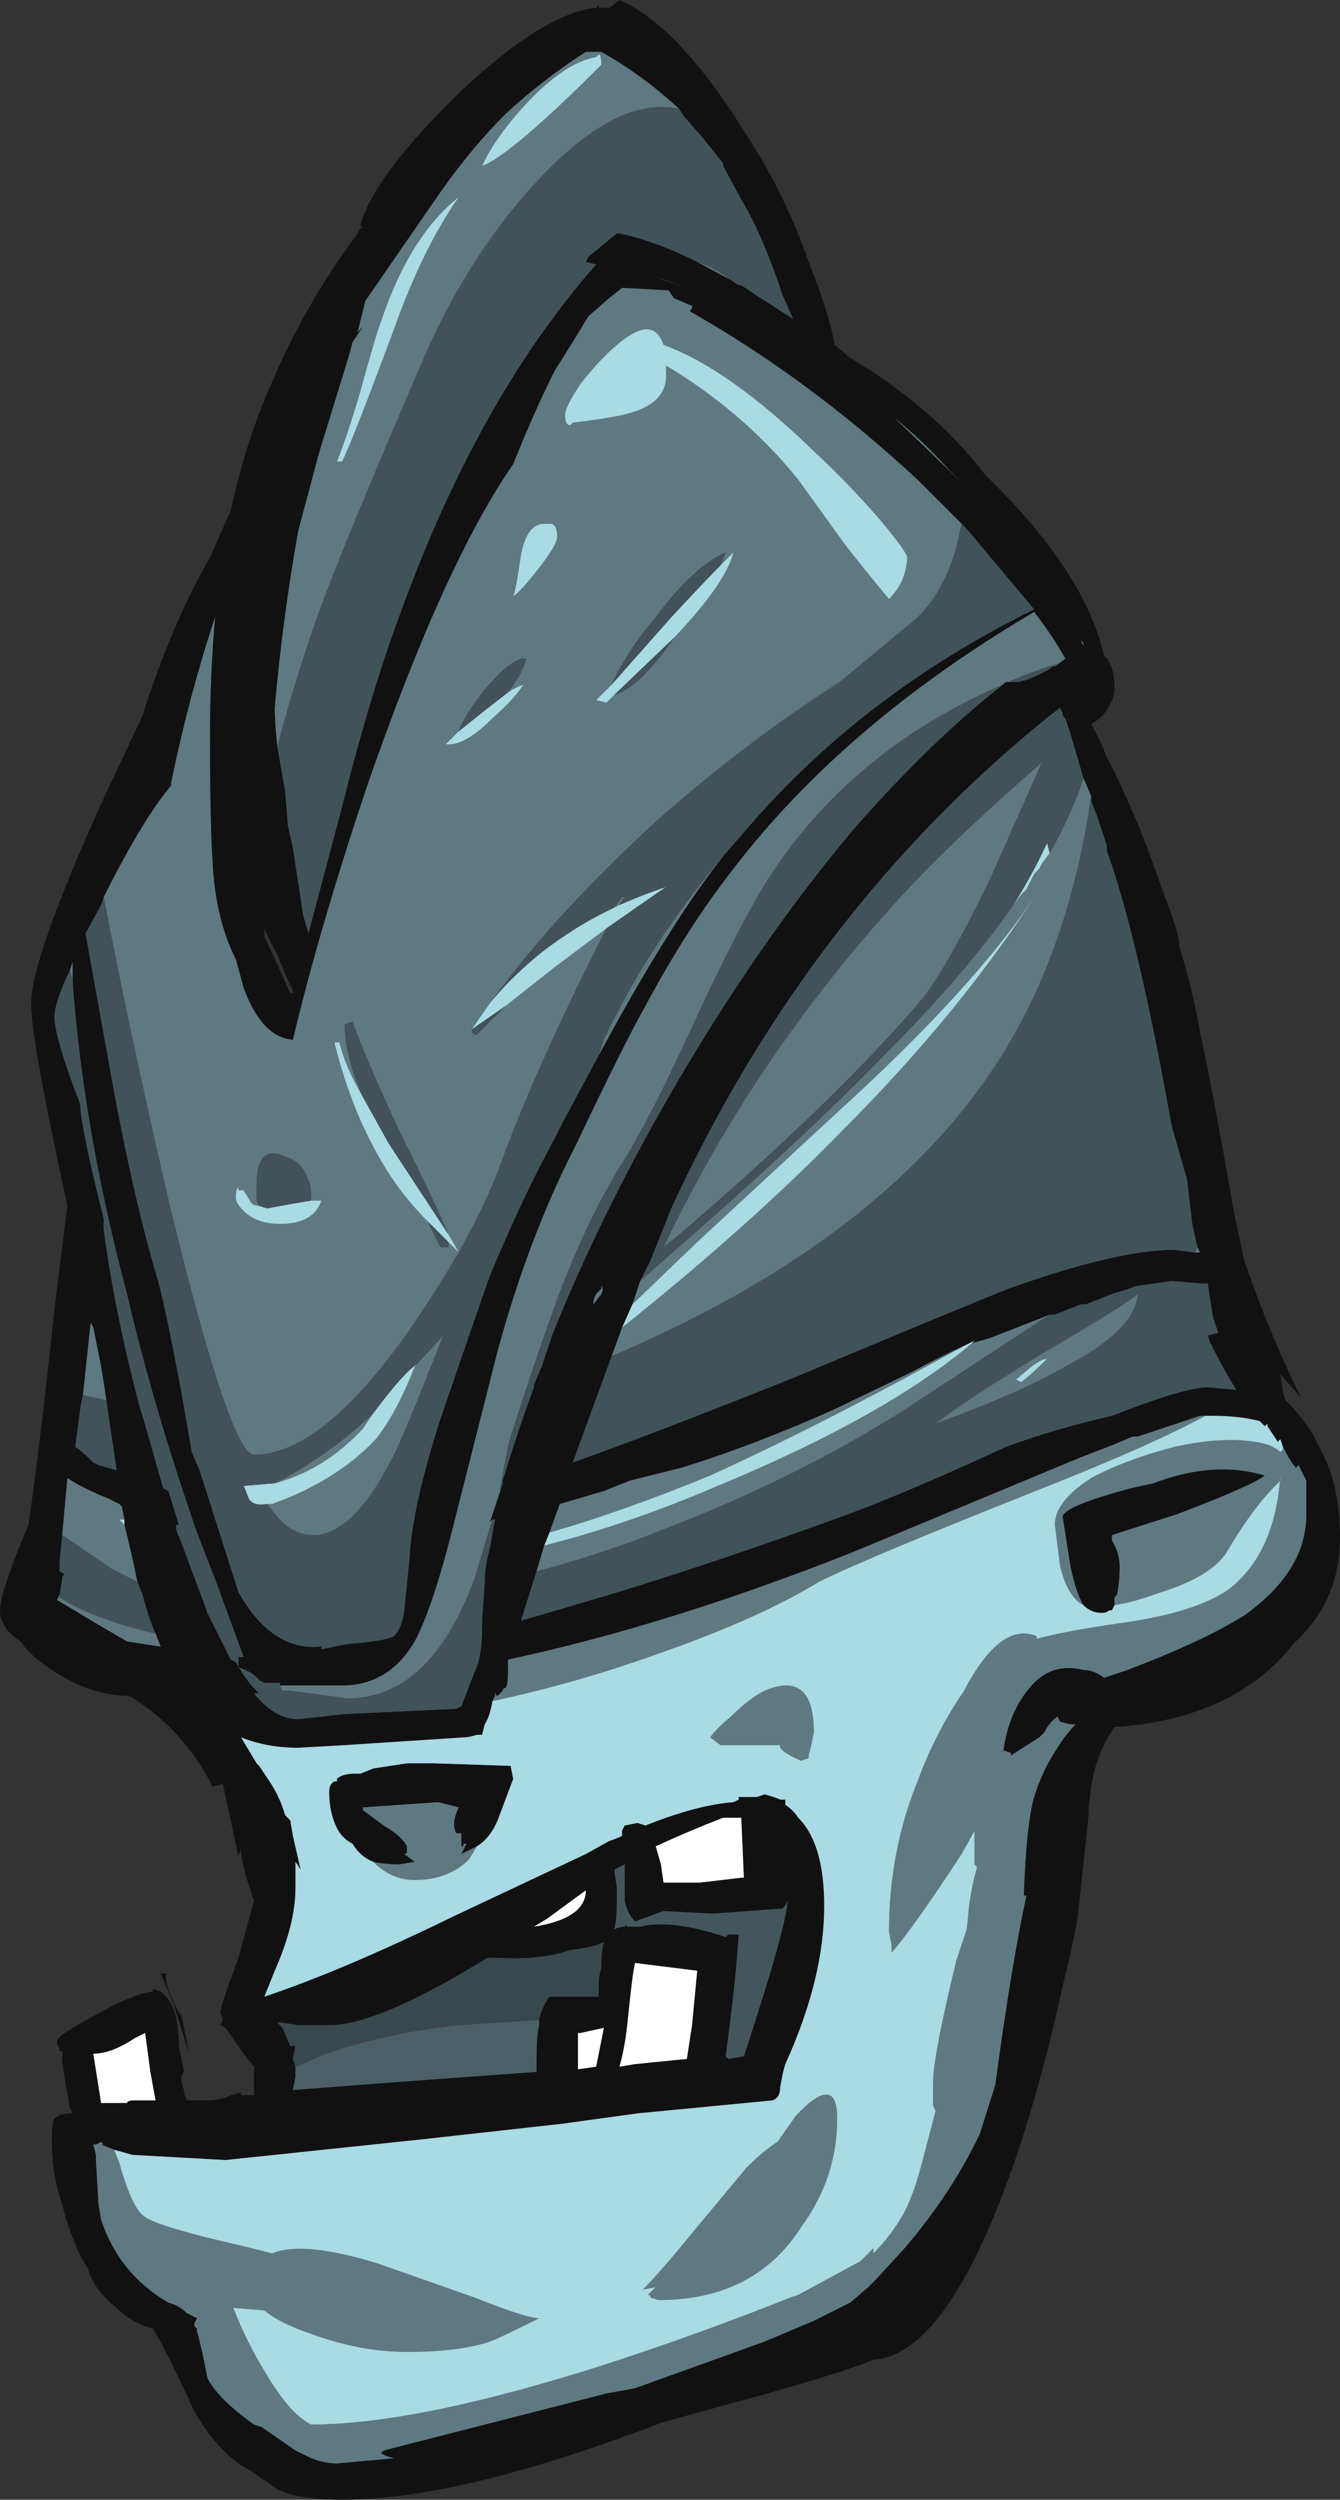 <?xml version="1.0" encoding="UTF-8" standalone="no"?>
<svg xmlns:ffdec="https://www.free-decompiler.com/flash" xmlns:xlink="http://www.w3.org/1999/xlink" ffdec:objectType="frame" height="337.4px" width="180.95px" xmlns="http://www.w3.org/2000/svg">
  <rect width="100%" height="100%" fill="#333333" stroke="none"/>
  <g transform="matrix(1.0, 0.0, 0.0, 1.0, 4.55, 24.15)">
    <use ffdec:characterId="66" height="48.2" transform="matrix(7.0, 0.0, 0.0, 7.0, -4.55, -24.15)" width="25.85" xlink:href="#shape0"/>
  </g>
  <defs>
    <g id="shape0" transform="matrix(1.0, 0.0, 0.0, 1.0, 0.65, 3.45)">
      <path d="M11.05 -3.25 L11.3 -3.45 Q12.45 -2.95 13.75 -0.85 14.5 0.3 14.95 1.6 15.35 2.6 15.45 3.2 L15.75 3.45 Q17.35 4.4 18.35 5.7 L18.55 5.9 Q20.3 7.65 20.65 9.2 20.85 9.35 20.85 9.85 20.85 10.0 20.7 10.25 20.55 10.45 20.4 10.5 L20.6 10.9 20.7 11.15 Q21.3 12.3 21.75 13.65 22.1 14.55 22.1 14.75 L22.1 14.8 Q22.35 15.6 22.5 16.45 22.75 17.6 23.15 19.9 L23.35 20.85 Q23.85 22.3 24.45 23.5 L24.05 23.05 24.1 23.4 24.15 23.55 Q24.5 23.9 24.7 24.25 L24.85 24.55 Q25.2 25.2 25.2 26.2 25.2 27.4 24.35 28.2 L24.3 28.25 Q23.15 29.7 20.85 29.85 20.5 30.35 20.4 31.0 L20.35 31.4 20.35 31.55 20.25 32.5 20.15 33.4 Q20.15 33.6 19.85 34.85 19.5 36.45 19.05 37.85 17.7 41.95 16.2 42.05 L15.95 42.15 Q15.1 42.45 13.25 42.95 L12.15 43.25 Q8.25 44.75 5.95 44.75 5.1 44.75 4.7 44.55 L4.2 44.2 Q3.6 43.9 3.1 43.05 2.55 41.85 2.3 41.45 1.9 41.35 1.6 41.05 1.4 40.9 1.25 40.7 1.1 40.5 1.05 40.3 L0.9 40.05 Q0.7 39.6 0.6 39.25 L0.55 39.05 Q0.35 38.5 0.35 37.85 0.35 37.45 0.4 37.4 0.5 37.3 0.75 37.3 L0.7 37.2 Q0.55 36.4 0.55 36.25 L0.55 36.1 0.5 36.1 0.5 36.05 Q0.45 36.0 0.45 35.9 0.45 35.8 1.2 35.4 1.9 35.0 2.3 34.95 L2.3 34.9 2.45 34.95 2.5 35.0 Q2.8 35.25 2.8 36.0 L2.9 36.5 Q2.85 36.55 2.85 36.6 2.85 36.75 2.9 36.85 L2.9 36.9 2.95 37.05 3.35 37.05 Q3.6 37.05 3.8 36.95 L4.0 36.9 4.0 36.95 4.25 36.95 4.25 36.4 4.05 36.15 3.7 35.65 3.6 35.6 3.65 35.5 3.6 35.35 Q3.6 35.25 3.95 34.3 L4.25 33.2 4.1 32.75 Q4.05 32.55 4.0 32.3 L4.0 32.2 3.95 32.35 3.65 30.95 3.45 31.0 Q2.9 29.9 1.85 29.25 1.1 29.25 0.35 28.75 -0.1 28.45 -0.25 28.2 -0.65 27.95 -0.65 27.6 -0.65 27.25 -0.1 25.95 0.15 24.2 0.4 21.8 L0.65 19.8 Q-0.05 16.6 -0.05 15.9 -0.05 15.05 1.3 12.05 L2.1 10.35 Q2.65 8.6 3.4 7.3 3.6 6.85 3.8 6.4 4.1 5.0 4.65 3.8 5.25 2.4 6.25 1.05 L6.3 0.95 6.35 0.95 6.3 0.9 Q6.55 -0.05 8.25 -1.7 9.85 -3.2 10.85 -3.3 L10.9 -3.35 10.9 -3.3 11.1 -3.3 11.05 -3.25 M12.45 -1.35 Q11.75 -2.0 10.95 -2.45 L10.65 -2.45 Q9.8 -1.9 9.1 -1.25 8.45 -0.6 7.85 0.25 L6.4 2.35 6.25 2.95 6.35 2.85 6.15 3.15 6.1 3.35 5.5 5.3 Q5.3 6.05 5.1 6.8 4.8 8.5 4.65 10.2 4.65 10.45 4.7 10.95 L4.85 11.8 4.9 12.4 4.9 12.45 5.0 12.9 5.2 14.2 5.3 14.55 5.95 12.1 Q6.5 9.9 7.1 8.3 8.6 4.2 10.85 1.65 L10.65 1.6 10.7 1.5 11.25 1.05 11.3 1.05 Q12.0 1.2 12.8 1.6 L13.45 1.95 13.6 2.05 13.65 2.05 13.95 2.25 14.65 2.7 14.45 2.25 Q14.05 1.05 13.65 0.4 L13.3 -0.25 13.3 -0.3 12.9 -0.8 12.55 -1.2 12.45 -1.35 M24.1 24.45 L24.05 24.3 24.0 24.35 23.8 24.05 23.8 24.0 23.75 24.05 23.65 23.95 Q23.25 23.85 22.75 23.85 L22.5 23.85 21.3 24.25 21.2 24.25 20.85 24.4 20.2 24.65 15.75 26.5 Q12.2 27.9 9.15 28.55 L9.15 28.75 Q9.15 29.05 9.1 29.1 9.05 29.1 9.05 29.15 L8.95 29.25 Q8.9 29.25 8.9 29.15 L8.9 29.25 8.85 29.35 Q8.8 29.65 8.7 29.8 L8.65 30.0 8.55 30.0 Q8.4 30.05 8.3 30.05 L6.0 30.2 5.1 30.25 Q4.5 30.25 4.0 30.05 L4.3 30.55 4.35 30.6 4.55 30.9 Q4.75 31.2 4.85 31.55 L4.95 31.65 5.0 31.95 5.15 32.6 5.05 32.45 5.05 32.95 Q5.05 33.65 4.65 34.55 L4.45 35.05 Q5.95 34.55 8.1 33.5 L10.65 32.3 11.1 32.05 Q11.25 32.0 11.35 31.95 L11.35 31.85 11.4 31.75 11.65 31.7 11.8 31.75 Q12.8 31.35 13.5 31.3 L13.6 31.25 13.6 31.2 13.95 31.2 14.1 31.15 Q14.3 31.2 14.4 31.25 L14.5 31.25 14.5 31.35 Q14.65 31.45 14.75 31.6 15.25 32.1 15.25 33.3 15.25 34.7 14.5 36.35 14.45 36.5 14.4 36.8 14.4 37.0 14.25 37.05 L11.65 37.3 10.2 37.5 7.5 37.8 3.7 38.2 1.9 38.1 1.55 38.0 1.3 37.9 1.35 37.9 1.3 37.85 1.2 37.9 1.15 37.9 1.2 38.1 1.2 38.2 1.25 39.05 1.3 39.35 Q1.65 40.4 2.6 40.95 2.8 41.0 2.95 41.15 L3.15 41.25 3.1 41.35 3.1 41.4 3.15 41.45 3.15 41.5 Q3.25 41.85 3.35 42.4 3.55 42.8 4.25 43.3 L4.4 43.35 5.05 43.8 5.25 43.9 Q5.55 44.05 5.85 44.05 L6.95 43.95 Q6.75 43.9 6.7 43.85 L6.75 43.8 11.05 42.7 11.6 42.6 14.1 41.7 15.05 41.3 15.75 40.95 16.1 40.65 16.25 40.5 16.8 39.9 Q17.7 38.85 18.25 37.7 L18.55 36.75 Q18.85 34.5 19.15 33.1 L19.1 33.1 Q19.15 31.7 19.3 31.2 19.45 30.7 19.75 30.25 19.9 30.0 20.1 29.8 L20.0 29.8 19.8 29.75 19.75 29.65 Q19.6 29.75 19.5 29.95 L19.4 30.05 18.85 30.4 18.85 30.35 18.7 30.3 18.7 30.35 Q18.8 29.55 19.25 29.05 19.65 28.6 20.25 28.75 20.45 28.75 20.65 28.9 L21.1 28.75 Q22.55 28.2 23.35 27.7 24.55 26.85 24.55 25.75 L24.55 25.1 24.4 24.8 24.35 24.85 Q24.25 24.75 24.1 24.45 M20.85 27.5 L20.8 27.6 20.75 27.6 Q20.7 27.65 20.6 27.65 20.4 27.65 20.25 27.5 20.1 27.25 20.0 26.75 L19.85 25.8 Q19.85 25.6 21.15 25.25 L21.6 25.15 Q22.65 24.75 23.55 24.95 L23.55 24.95 23.75 25.0 Q23.5 25.2 22.05 25.75 L20.8 26.15 20.8 26.25 Q20.95 26.5 20.95 26.75 20.95 27.05 20.9 27.3 L20.85 27.35 20.85 27.5 M17.9 5.85 L17.65 5.6 Q17.15 5.05 16.6 4.6 L17.9 5.85 M13.7 12.6 Q15.95 9.95 19.3 8.3 L18.0 6.75 17.9 6.65 17.05 5.8 Q14.95 3.85 12.65 2.55 L12.7 2.5 12.7 2.45 12.35 2.3 12.25 2.15 11.35 2.1 11.1 2.3 10.7 2.65 Q10.4 3.15 10.05 3.7 9.65 4.5 9.25 5.5 7.9 7.45 6.4 11.8 5.5 14.5 5.0 16.6 4.4 16.55 4.05 15.6 L3.9 15.05 Q3.6 14.45 3.5 13.7 3.4 13.05 3.4 10.75 3.4 9.55 3.5 8.45 3.0 9.95 2.65 11.65 L2.65 11.7 Q2.1 12.35 1.35 13.85 L1.3 14.0 1.0 14.55 1.55 17.6 Q1.95 19.75 2.4 21.25 2.55 21.8 2.85 23.4 L3.05 24.55 3.2 24.9 3.95 27.25 Q4.6 28.4 5.55 28.3 L5.55 28.35 6.05 28.25 Q6.75 28.2 6.95 28.1 7.1 27.95 7.15 27.6 L7.25 26.6 Q7.3 25.6 7.85 23.9 8.5 22.0 8.8 21.15 9.4 19.7 10.05 18.5 L10.2 18.2 10.9 16.9 Q12.3 14.3 13.35 13.0 L13.7 12.6 M12.0 1.9 L12.6 2.1 12.2 1.95 12.0 1.9 M20.25 9.0 L20.25 8.95 20.2 8.9 20.25 9.0 M18.7 9.75 L18.75 9.7 18.8 9.7 18.95 9.7 Q19.15 9.7 19.6 9.45 L19.65 9.4 19.7 9.4 19.9 9.25 Q19.65 8.8 19.3 8.35 15.65 10.5 13.5 13.3 12.6 14.45 11.8 15.95 11.4 16.65 10.45 18.65 9.55 20.4 8.95 22.6 L8.1 25.95 Q7.7 27.55 7.35 28.2 6.85 29.05 5.95 29.05 L4.75 29.05 4.75 29.0 4.45 29.0 4.35 28.95 Q4.25 28.8 3.95 28.7 L3.95 28.5 4.05 28.5 3.5 27.0 3.15 26.1 Q2.3 23.65 1.8 21.5 0.95 18.3 0.75 15.45 L0.75 15.1 0.7 15.25 Q0.4 15.9 0.4 16.15 0.4 16.55 0.9 17.85 0.9 18.25 1.35 20.05 L1.35 20.25 Q1.55 21.8 2.05 23.7 L2.1 23.85 2.5 25.25 2.6 25.3 2.8 25.95 2.75 25.95 2.75 26.05 2.85 26.3 3.3 27.5 3.35 27.65 3.8 28.55 3.9 28.6 4.05 28.85 4.2 29.05 4.35 29.2 4.25 29.2 Q4.65 29.7 5.1 29.7 L6.0 29.6 8.15 29.5 8.25 29.45 8.5 28.8 Q8.65 28.5 8.65 27.95 L8.65 27.8 8.7 27.1 Q8.7 26.85 8.75 26.6 L8.8 26.4 8.9 25.85 8.85 25.85 8.8 25.9 9.0 25.3 9.05 25.15 9.05 25.1 Q9.3 24.25 9.65 23.3 L9.65 23.25 9.8 22.9 10.0 22.3 Q10.9 20.05 12.25 17.7 13.95 14.75 15.85 12.5 17.35 10.8 18.7 9.75 M19.6 10.35 Q14.95 14.1 12.3 19.85 L11.9 20.85 11.7 21.25 11.55 21.7 11.35 22.15 11.15 22.7 Q10.8 23.65 10.4 24.75 11.95 24.2 14.7 23.1 17.8 21.8 18.8 21.4 20.9 20.65 22.0 20.65 L22.4 20.7 22.5 20.7 22.45 20.6 22.35 20.15 22.25 19.3 21.95 18.25 Q21.3 14.6 20.7 12.95 L20.7 12.85 20.5 12.25 20.4 12.0 20.4 11.9 20.25 11.55 20.0 10.7 19.9 10.4 19.85 10.35 19.85 10.3 19.8 10.2 19.6 10.35 M5.0 15.7 L5.0 15.65 Q4.85 15.35 4.7 14.95 4.55 14.7 4.45 14.45 L4.45 14.6 4.95 15.7 5.0 15.7 M1.4 23.55 L1.35 23.2 1.3 22.9 1.15 22.15 1.1 22.05 0.95 23.45 0.9 23.7 0.8 24.45 Q0.9 24.5 1.15 24.75 L1.25 24.8 1.6 24.9 1.4 23.55 M1.75 25.85 L1.7 25.6 1.65 25.55 1.45 25.45 Q0.95 25.25 0.65 25.05 L0.55 26.15 0.5 26.65 0.5 26.85 0.6 26.9 0.55 26.95 0.55 27.0 0.5 27.3 0.45 27.4 1.2 27.85 1.8 28.2 2.45 28.3 2.35 28.05 Q2.2 27.7 2.1 27.3 L2.0 27.05 Q1.9 26.55 1.75 25.95 L1.75 25.85 M10.95 21.35 L10.95 21.4 10.85 21.5 Q10.8 21.6 10.8 21.65 L10.8 21.7 10.95 21.5 Q11.0 21.4 10.95 21.35 M17.95 22.5 Q17.5 22.7 16.95 23.0 L15.5 23.7 Q13.95 24.4 12.5 24.85 L11.5 25.1 11.0 25.3 10.15 25.55 9.95 26.1 9.85 26.35 9.7 26.85 9.4 27.8 10.6 27.45 Q12.65 26.85 15.15 25.95 16.6 25.45 18.75 24.45 19.7 24.1 20.8 23.85 22.2 23.3 22.65 23.3 L23.2 23.35 Q22.95 22.95 22.7 22.45 L22.65 22.3 22.85 22.25 22.75 21.95 Q22.7 21.65 22.65 21.3 L22.55 21.3 21.95 21.25 21.25 21.35 Q21.15 21.4 20.8 21.5 L20.3 21.7 20.2 21.7 19.7 21.9 19.6 21.9 18.45 22.35 18.1 22.45 18.15 22.4 17.95 22.5 M13.3 31.6 Q12.65 31.85 12.0 32.15 L12.1 32.5 12.15 32.85 12.85 32.85 13.7 32.75 13.65 31.6 13.3 31.6 M13.1 33.45 L12.15 33.4 11.6 33.6 Q11.45 33.45 11.4 33.2 L11.4 32.5 11.2 32.6 11.25 32.95 11.25 33.15 Q11.25 33.6 11.2 33.75 11.3 33.7 11.4 33.7 11.45 33.65 11.45 33.7 L11.7 33.7 Q12.3 33.55 13.35 33.9 L13.4 33.85 13.6 33.85 Q13.55 34.7 13.35 36.2 L13.4 36.25 13.7 36.2 13.75 36.05 14.1 34.95 Q14.5 33.65 14.55 33.2 14.5 33.3 14.45 33.35 L13.1 33.45 M11.6 34.4 Q11.55 34.6 11.45 35.6 11.4 36.05 11.3 36.4 L11.6 36.35 12.6 36.25 12.7 35.6 12.8 34.55 11.6 34.4 M6.55 32.45 Q6.3 32.35 6.15 32.1 5.95 32.0 5.85 31.8 5.7 31.5 5.7 31.1 5.7 30.95 5.8 30.9 L5.85 30.9 5.85 30.85 Q5.95 30.75 6.2 30.75 L6.3 30.75 6.55 30.65 7.2 30.55 7.7 30.55 9.2 30.6 9.25 30.85 8.95 31.65 Q8.8 32.0 8.55 32.15 L8.25 32.3 8.35 32.1 8.3 32.1 Q8.25 32.25 8.25 32.05 L8.25 31.9 8.15 31.9 Q8.05 31.7 8.2 31.4 L7.8 31.3 6.35 31.4 6.35 31.45 6.75 31.75 Q7.1 31.95 7.2 32.15 L7.2 32.25 Q7.2 32.3 7.15 32.3 L7.35 32.45 7.05 32.5 Q6.8 32.5 6.55 32.45 M10.65 33.0 L9.9 33.55 9.65 33.7 Q10.6 33.55 10.65 33.05 L10.65 33.0 M9.75 35.5 Q9.8 35.25 9.95 35.05 L10.9 35.05 10.9 34.8 Q10.9 34.65 10.95 34.5 10.95 34.15 11.0 34.0 10.8 34.1 10.35 34.15 9.8 34.35 8.95 34.3 L8.75 34.3 Q6.65 35.6 5.7 35.6 L5.1 35.6 4.8 35.55 4.7 35.55 4.8 35.65 4.95 36.0 5.05 36.0 5.0 36.25 5.05 36.4 5.05 36.6 5.0 36.85 6.95 36.7 9.7 36.5 9.7 36.3 Q9.7 35.8 9.75 35.6 L9.75 35.5 M2.55 34.6 L2.55 34.65 Q2.55 34.9 2.8 35.35 L2.85 35.4 3.0 36.15 2.7 35.2 2.45 34.6 2.55 34.6 M1.95 37.05 L2.35 37.05 2.25 36.5 2.15 35.75 1.95 35.85 Q1.5 36.15 1.15 36.15 L1.3 37.1 1.8 37.1 Q1.8 37.05 1.95 37.05 M10.55 35.75 L10.5 35.75 10.5 36.45 10.85 36.4 11.0 35.65 10.55 35.75" fill="#111111" fill-rule="evenodd" stroke="none"/>
      <path d="M10.9 -2.4 L10.85 -2.35 Q10.25 -2.25 9.5 -1.45 8.9 -0.8 8.65 -0.25 9.2 -0.45 10.95 -2.2 10.95 -2.4 10.9 -2.4 M4.7 10.95 Q4.65 10.45 4.65 10.2 4.8 8.5 5.1 6.8 5.3 6.05 5.5 5.3 L6.1 3.35 6.15 3.15 6.35 2.85 6.25 2.95 6.4 2.35 7.85 0.25 Q8.45 -0.6 9.1 -1.25 9.8 -1.9 10.65 -2.45 L10.95 -2.45 Q11.75 -2.0 12.45 -1.35 11.3 -1.6 9.85 -0.1 8.45 1.35 7.55 3.4 5.95 7.1 5.45 8.5 5.0 9.8 4.7 10.95 M13.45 1.95 L12.8 1.6 Q13.1 1.7 13.3 1.85 L13.45 1.95 M22.5 23.85 L22.6 23.85 Q21.6 24.4 19.45 25.25 16.05 26.6 15.15 27.05 14.0 27.75 12.15 28.4 10.5 29.0 8.85 29.35 L8.9 29.25 8.9 29.15 Q8.9 29.25 8.95 29.25 L9.05 29.15 Q9.05 29.1 9.1 29.1 9.15 29.05 9.15 28.75 L9.15 28.55 Q12.2 27.9 15.75 26.5 L20.2 24.65 20.85 24.4 21.2 24.25 21.3 24.25 22.5 23.85 M1.55 38.0 L1.65 38.25 Q1.9 39.15 2.15 39.3 2.45 39.5 4.0 39.85 L4.6 40.0 Q5.2 39.75 6.65 40.2 L8.5 40.85 Q9.5 41.25 9.75 41.25 8.95 41.65 8.8 41.7 8.2 41.9 7.2 41.9 6.3 41.9 5.35 41.55 4.75 41.35 4.45 41.1 L3.85 41.05 Q4.1 41.7 4.5 42.35 4.95 43.1 5.35 43.3 7.4 43.3 11.0 42.15 12.85 41.55 14.6 40.85 L14.75 40.8 15.95 40.15 16.2 39.9 16.2 40.0 Q16.55 39.65 16.8 39.2 17.0 38.8 17.15 38.2 L17.4 37.25 17.35 37.15 Q17.35 37.0 17.35 36.7 17.35 36.2 17.8 34.35 L18.0 33.75 18.05 33.25 Q18.1 32.9 18.2 32.55 L18.15 32.5 18.15 31.85 17.9 32.3 Q16.95 33.75 16.55 34.2 L16.55 34.05 16.5 33.8 Q16.5 32.25 17.05 30.9 17.4 29.95 17.95 29.15 18.05 28.95 18.15 28.8 18.75 27.85 19.35 28.1 L19.35 28.15 Q19.9 28.0 20.95 27.85 22.4 27.65 23.05 27.2 23.95 26.5 24.05 25.0 L24.05 25.1 23.95 25.2 Q23.5 25.65 23.0 26.5 22.7 26.95 21.75 27.25 21.2 27.45 20.85 27.5 L20.85 27.35 20.9 27.3 Q20.95 27.05 20.95 26.75 20.95 26.5 20.8 26.25 L20.8 26.15 22.05 25.75 Q23.5 25.2 23.75 25.0 L23.55 24.95 23.55 24.95 Q22.65 24.75 21.6 25.15 L21.15 25.25 Q19.85 25.6 19.85 25.8 L20.0 26.75 Q20.1 27.25 20.25 27.5 19.95 27.35 19.8 26.75 L19.7 25.95 Q19.7 25.5 20.4 25.05 21.05 24.7 22.0 24.45 22.9 24.25 23.55 24.35 23.9 24.4 24.05 24.55 L24.1 24.5 24.1 24.45 Q24.25 24.75 24.35 24.85 L24.4 24.8 24.55 25.1 24.55 25.75 Q24.55 26.85 23.35 27.7 22.55 28.2 21.1 28.75 L20.65 28.9 Q20.45 28.75 20.25 28.75 19.65 28.6 19.25 29.05 18.8 29.55 18.7 30.35 L18.7 30.3 18.85 30.35 18.85 30.4 19.4 30.05 19.5 29.95 Q19.6 29.75 19.75 29.65 L19.8 29.75 20.0 29.8 20.1 29.8 Q19.9 30.0 19.75 30.25 19.45 30.7 19.3 31.2 19.15 31.7 19.1 33.1 L19.15 33.1 Q18.85 34.5 18.55 36.75 L18.25 37.7 Q17.7 38.85 16.8 39.9 L16.25 40.5 16.1 40.65 15.75 40.95 15.05 41.3 14.1 41.7 11.6 42.6 11.05 42.7 6.75 43.8 6.7 43.85 Q6.75 43.9 6.95 43.95 L5.85 44.05 Q5.55 44.05 5.25 43.9 L5.05 43.8 4.4 43.35 4.25 43.3 Q3.55 42.8 3.35 42.4 3.25 41.85 3.15 41.5 L3.15 41.45 3.1 41.4 3.1 41.35 3.15 41.25 2.95 41.15 Q2.8 41.0 2.6 40.95 1.65 40.4 1.3 39.35 L1.25 39.05 1.2 38.2 1.2 38.1 1.15 37.9 1.2 37.9 1.3 37.85 1.35 37.9 1.3 37.9 1.55 38.0 M17.9 5.85 L16.6 4.6 Q17.15 5.05 17.65 5.6 L17.9 5.85 M17.9 6.65 L17.8 7.1 Q17.55 8.0 17.0 8.5 L15.55 9.7 Q13.75 10.85 12.05 12.35 9.75 14.45 8.45 16.4 8.45 16.5 8.55 16.5 L9.1 15.95 10.05 15.2 11.05 14.45 Q9.65 17.2 8.95 19.15 8.7 19.8 8.2 20.7 7.85 21.3 7.35 22.05 5.6 24.6 4.25 24.6 3.8 24.6 2.65 19.9 1.9 16.7 1.35 13.85 2.1 12.35 2.65 11.7 L2.65 11.65 Q3.0 9.95 3.5 8.45 3.4 9.55 3.4 10.75 3.4 13.05 3.5 13.7 3.6 14.45 3.9 15.05 L4.05 15.6 Q4.4 16.55 5.0 16.6 5.5 14.5 6.4 11.8 7.9 7.45 9.25 5.5 9.65 4.5 10.05 3.7 10.4 3.15 10.7 2.65 L11.1 2.3 11.35 2.1 12.25 2.15 12.35 2.3 12.7 2.45 12.7 2.5 12.65 2.55 Q14.95 3.85 17.05 5.8 L17.9 6.65 M11.2 14.05 L11.35 13.85 11.4 13.85 11.3 14.0 11.2 14.05 M10.9 16.9 L11.0 16.6 Q11.95 14.55 13.7 12.6 L13.35 13.0 Q12.3 14.3 10.9 16.9 M12.35 8.85 Q13.35 7.8 13.5 7.2 L13.25 7.45 13.35 7.2 Q12.7 7.5 12.0 8.45 11.45 9.1 11.15 9.75 L10.85 10.05 11.05 10.1 11.2 9.95 Q11.7 9.8 12.35 8.85 M12.2 3.8 L12.2 3.6 Q13.7 4.5 14.75 5.8 L15.65 7.05 Q16.2 7.75 16.5 8.1 16.65 7.95 16.75 7.75 16.85 7.5 16.85 7.3 16.85 7.2 16.35 6.6 15.75 5.9 15.05 5.25 13.4 3.65 12.15 3.2 11.95 2.6 11.25 3.2 10.9 3.5 10.55 3.95 10.25 4.4 10.25 4.55 10.25 4.75 10.35 4.75 L10.4 4.7 Q11.25 4.6 11.55 4.5 12.2 4.3 12.2 3.8 M20.25 9.0 L20.2 8.9 20.25 8.95 20.25 9.0 M18.8 9.7 L18.75 9.7 18.7 9.75 Q15.8 11.0 14.2 13.45 13.6 14.4 12.75 16.25 11.9 18.1 11.4 18.9 10.7 20.0 10.1 21.6 9.75 22.55 9.2 24.25 9.15 24.4 9.0 25.25 L9.0 25.3 8.8 25.9 8.85 25.85 8.5 27.0 Q7.65 29.3 6.05 29.3 L4.95 29.15 4.8 29.15 4.75 29.05 5.95 29.05 Q6.85 29.05 7.35 28.2 7.7 27.55 8.1 25.95 L8.95 22.6 Q9.55 20.4 10.45 18.65 11.4 16.65 11.8 15.95 12.6 14.45 13.5 13.3 15.65 10.5 19.3 8.35 19.65 8.8 19.9 9.25 L19.7 9.4 19.75 9.35 Q19.25 9.5 18.8 9.7 M19.8 10.2 L19.6 10.35 19.8 10.2 M11.7 21.25 L12.95 20.15 Q15.1 18.25 16.45 16.85 17.95 15.35 18.9 14.0 L19.05 13.8 19.15 13.7 19.3 13.4 19.4 13.3 19.45 13.2 19.6 13.0 Q20.05 12.2 20.25 11.55 L20.4 11.9 Q19.95 15.05 18.45 17.25 16.2 20.55 11.15 22.7 L11.35 22.15 Q13.85 20.15 15.6 18.35 17.9 16.05 19.4 13.7 18.2 15.55 15.5 18.0 L12.8 20.5 11.55 21.7 11.7 21.25 M19.45 11.25 L18.45 13.5 Q17.65 15.15 17.15 15.8 15.5 17.75 12.4 20.4 L12.15 20.6 Q13.95 16.8 16.95 13.6 17.95 12.55 19.45 11.25 M22.45 20.6 L22.5 20.7 22.4 20.7 22.45 20.6 M10.0 6.65 L9.8 6.65 Q9.5 6.7 9.4 7.25 9.3 7.95 9.25 8.05 9.4 7.95 9.75 7.5 10.1 7.05 10.1 6.9 10.1 6.7 10.0 6.65 M8.2 0.35 Q7.25 1.1 6.7 2.75 6.6 3.0 6.3 4.1 6.05 4.95 5.85 5.45 L5.95 5.45 Q6.15 5.05 6.95 2.9 7.5 1.35 8.2 0.35 M8.2 10.65 L7.95 10.9 Q8.3 10.95 8.85 10.4 9.25 10.05 9.45 9.75 9.3 9.8 9.15 9.9 9.45 9.5 9.5 9.25 9.25 9.2 8.7 9.85 8.3 10.35 8.2 10.65 M6.35 17.7 Q6.0 17.1 5.9 16.65 L5.8 16.65 Q6.1 17.85 6.6 18.75 7.0 19.5 7.6 20.1 L7.85 20.6 8.0 20.6 8.0 20.5 8.2 20.7 8.0 20.35 Q7.75 19.75 7.05 18.35 6.4 16.95 6.15 16.25 L6.0 16.3 Q6.0 16.9 6.35 17.7 M0.75 15.45 L0.7 15.25 0.75 15.1 0.75 15.45 M5.35 19.7 L5.35 19.55 Q5.35 19.35 5.2 19.1 5.05 18.9 4.85 18.85 4.3 18.6 4.3 19.4 L4.3 19.65 Q4.3 19.75 4.35 19.8 4.25 19.8 4.2 19.75 L4.05 19.5 3.95 19.5 3.95 19.45 Q3.9 19.45 3.9 19.65 3.9 19.75 4.05 19.9 4.3 20.15 4.75 20.15 5.4 20.15 5.55 19.7 L5.35 19.7 M0.95 23.45 L1.1 22.05 1.15 22.15 1.3 22.9 1.35 23.2 1.4 23.55 0.95 23.45 M0.55 26.15 L0.65 25.05 Q0.95 25.25 1.45 25.45 L1.65 25.55 1.7 25.6 1.75 25.85 1.65 25.85 1.75 25.95 Q1.9 26.55 2.0 27.05 L1.5 26.8 0.55 26.15 M0.5 27.3 L0.5 27.35 Q1.1 27.75 2.35 28.05 L2.45 28.3 1.8 28.2 1.2 27.85 0.45 27.4 0.5 27.3 M4.5 25.55 L4.6 25.55 Q5.85 25.1 6.6 24.3 7.0 23.8 7.35 22.9 L7.9 22.3 Q7.1 24.35 6.9 24.7 6.15 26.15 5.4 26.15 5.0 26.15 4.7 25.8 L4.5 25.55 M6.55 23.8 L6.35 24.1 Q5.6 24.9 4.65 25.15 5.65 24.65 6.55 23.8 M9.95 26.1 L10.15 25.55 11.0 25.3 11.5 25.1 12.5 24.85 Q13.95 24.4 15.5 23.7 L16.95 23.0 Q17.5 22.7 17.95 22.5 15.15 24.05 13.05 25.0 11.35 25.7 9.95 26.1 M10.95 21.35 Q11.0 21.4 10.95 21.5 L10.8 21.7 10.8 21.65 Q10.8 21.6 10.85 21.5 L10.95 21.4 10.95 21.35 M18.1 22.45 L18.45 22.35 19.6 21.9 16.85 23.7 Q14.75 25.05 12.0 26.1 10.85 26.55 9.7 26.85 L9.85 26.35 Q11.45 25.95 13.2 25.2 16.45 23.85 18.1 22.45 M19.55 22.75 Q19.45 22.75 19.25 22.9 L18.95 23.15 19.05 23.2 Q19.25 23.05 19.55 22.75 M17.4 24.0 Q17.9 23.6 19.45 22.65 21.0 21.75 21.3 21.5 21.25 22.2 19.9 22.9 19.05 23.4 17.4 24.0 M14.8 30.5 Q14.35 30.3 14.4 30.2 L13.25 30.2 13.05 30.05 Q13.15 29.9 13.45 29.65 13.8 29.3 14.1 29.15 15.05 28.75 15.05 29.95 L15.0 30.2 14.95 30.4 14.95 30.45 14.8 30.5 M15.5 37.4 Q15.5 38.55 14.8 39.5 13.9 40.9 12.05 40.9 L11.9 40.85 Q11.9 40.8 11.85 40.8 L12.0 40.65 11.75 40.7 Q12.1 40.35 12.75 39.55 L13.75 38.35 Q14.1 38.0 14.35 37.85 L14.7 37.35 Q15.5 36.5 15.5 37.4 M8.55 32.15 L8.4 32.4 Q8.0 32.8 7.35 32.8 6.9 32.8 6.55 32.45 6.8 32.5 7.05 32.5 L7.35 32.45 7.15 32.3 Q7.2 32.3 7.2 32.25 L7.2 32.15 Q7.1 31.95 6.75 31.75 L6.35 31.45 6.35 31.4 7.8 31.3 8.2 31.4 Q8.05 31.7 8.15 31.9 L8.25 31.9 8.25 32.05 Q8.25 32.25 8.3 32.1 L8.35 32.1 8.25 32.3 8.55 32.15" fill="#5f7980" fill-rule="evenodd" stroke="none"/>
      <path d="M10.9 -2.4 Q10.95 -2.4 10.95 -2.2 9.2 -0.45 8.65 -0.25 8.9 -0.8 9.5 -1.45 10.25 -2.25 10.85 -2.35 L10.9 -2.4 M22.5 23.85 L22.75 23.85 Q23.25 23.85 23.65 23.95 L23.75 24.05 23.8 24.0 23.8 24.05 24.0 24.35 24.05 24.3 24.1 24.45 24.1 24.5 24.05 24.55 Q23.9 24.4 23.55 24.35 22.9 24.25 22.0 24.45 21.05 24.7 20.4 25.05 19.7 25.5 19.7 25.95 L19.8 26.75 Q19.95 27.35 20.25 27.5 20.4 27.65 20.6 27.65 20.7 27.65 20.75 27.6 L20.8 27.6 20.85 27.5 Q21.2 27.45 21.75 27.25 22.7 26.95 23.0 26.5 23.5 25.65 23.95 25.2 L24.05 25.1 24.05 25.0 Q23.95 26.5 23.05 27.2 22.4 27.65 20.95 27.85 19.9 28.0 19.35 28.15 L19.35 28.1 Q18.75 27.85 18.15 28.8 18.05 28.95 17.95 29.15 17.4 29.95 17.05 30.9 16.5 32.25 16.5 33.8 L16.55 34.05 16.55 34.2 Q16.95 33.75 17.9 32.3 L18.15 31.85 18.15 32.5 18.2 32.55 Q18.1 32.9 18.05 33.25 L18.0 33.75 17.8 34.35 Q17.35 36.2 17.35 36.7 17.35 37.0 17.35 37.15 L17.4 37.25 17.15 38.2 Q17.0 38.8 16.8 39.2 16.55 39.65 16.2 40.0 L16.2 39.9 15.95 40.15 14.75 40.8 14.6 40.85 Q12.85 41.55 11.0 42.15 7.4 43.3 5.35 43.3 4.95 43.1 4.5 42.35 4.1 41.7 3.85 41.05 L4.45 41.1 Q4.75 41.35 5.35 41.55 6.3 41.9 7.2 41.9 8.2 41.9 8.8 41.7 8.95 41.65 9.75 41.25 9.5 41.25 8.5 40.85 L6.65 40.2 Q5.2 39.75 4.6 40.0 L4.0 39.85 Q2.45 39.5 2.15 39.3 1.9 39.15 1.65 38.25 L1.55 38.0 1.9 38.1 3.7 38.2 7.5 37.8 10.2 37.5 11.65 37.3 14.25 37.05 Q14.4 37.0 14.4 36.8 14.45 36.5 14.5 36.35 15.25 34.7 15.25 33.3 15.25 32.1 14.75 31.6 14.65 31.45 14.5 31.35 L14.5 31.25 14.4 31.25 Q14.3 31.2 14.1 31.15 L13.95 31.2 13.6 31.2 13.6 31.25 13.5 31.3 Q12.8 31.35 11.8 31.75 L11.65 31.7 11.4 31.75 11.35 31.85 11.35 31.95 Q11.25 32.0 11.1 32.05 L10.65 32.3 8.1 33.5 Q5.95 34.55 4.45 35.05 L4.65 34.55 Q5.05 33.65 5.05 32.95 L5.05 32.45 5.15 32.6 5.0 31.95 4.95 31.65 4.85 31.55 Q4.75 31.2 4.55 30.9 L4.35 30.6 4.3 30.55 4.0 30.05 Q4.5 30.25 5.1 30.25 L6.0 30.2 8.3 30.05 Q8.4 30.05 8.55 30.0 L8.65 30.0 8.7 29.8 Q8.8 29.65 8.85 29.35 10.5 29.0 12.15 28.4 14.0 27.75 15.15 27.05 16.05 26.6 19.45 25.25 21.6 24.4 22.6 23.85 L22.5 23.85 M9.1 15.95 L8.45 16.4 Q8.85 15.7 9.75 14.95 10.45 14.4 11.2 14.05 L11.3 14.0 Q11.75 13.8 12.2 13.65 L11.05 14.45 10.05 15.2 9.1 15.95 M8.2 20.7 L8.2 20.7 8.0 20.5 7.6 20.1 Q7.0 19.5 6.6 18.75 6.1 17.85 5.8 16.65 L5.9 16.65 Q6.0 17.1 6.35 17.7 L6.85 18.6 8.0 20.35 8.2 20.7 M12.2 3.8 Q12.2 4.3 11.55 4.5 11.25 4.6 10.4 4.7 L10.35 4.75 Q10.25 4.75 10.25 4.55 10.25 4.4 10.55 3.95 10.9 3.5 11.25 3.2 11.95 2.6 12.15 3.2 13.4 3.65 15.05 5.25 15.75 5.9 16.35 6.6 16.85 7.2 16.85 7.3 16.85 7.5 16.75 7.75 16.65 7.95 16.5 8.1 16.2 7.75 15.65 7.05 L14.75 5.8 Q13.7 4.5 12.2 3.6 L12.2 3.8 M13.25 7.45 L13.5 7.2 Q13.35 7.8 12.35 8.85 L11.2 9.95 11.05 10.1 10.85 10.05 11.15 9.75 12.3 8.45 Q12.95 7.75 13.25 7.45 M18.9 14.0 Q19.3 13.35 19.55 12.8 L19.6 13.0 19.45 13.2 19.4 13.3 19.3 13.4 19.15 13.7 19.05 13.8 18.9 14.0 M11.35 22.15 L11.55 21.7 12.8 20.5 15.5 18.0 Q18.2 15.55 19.4 13.7 17.9 16.05 15.6 18.35 13.85 20.15 11.35 22.15 M8.2 0.35 Q7.5 1.35 6.95 2.9 6.15 5.05 5.95 5.45 L5.85 5.45 Q6.05 4.95 6.3 4.1 6.6 3.0 6.7 2.75 7.25 1.1 8.2 0.35 M10.0 6.65 Q10.1 6.7 10.1 6.9 10.1 7.05 9.75 7.5 9.4 7.95 9.25 8.05 9.3 7.95 9.4 7.25 9.5 6.7 9.8 6.65 L10.0 6.65 M9.15 9.9 Q9.3 9.8 9.45 9.75 9.25 10.05 8.85 10.4 8.3 10.95 7.95 10.9 L8.2 10.65 8.7 10.25 9.15 9.9 M8.15 29.5 L8.25 29.45 8.15 29.5 M5.35 19.7 L5.55 19.7 Q5.4 20.15 4.75 20.15 4.3 20.15 4.05 19.9 3.9 19.75 3.9 19.65 3.9 19.45 3.95 19.45 L3.95 19.5 4.05 19.5 4.2 19.75 Q4.25 19.8 4.35 19.8 L4.5 19.85 5.05 19.75 5.35 19.7 M1.75 25.95 L1.65 25.85 1.75 25.85 1.75 25.95 M7.35 22.9 Q7.0 23.8 6.6 24.3 5.85 25.1 4.6 25.55 L4.5 25.55 Q4.25 25.6 4.15 25.45 L4.05 25.2 4.65 25.15 Q5.6 24.9 6.35 24.1 L6.55 23.8 Q7.15 23.0 7.4 22.85 L7.35 22.9 M9.95 26.1 Q11.35 25.7 13.05 25.0 15.15 24.05 17.95 22.5 L18.15 22.4 18.1 22.45 Q16.45 23.85 13.2 25.2 11.45 25.95 9.85 26.35 L9.95 26.1 M19.55 22.75 Q19.25 23.05 19.05 23.2 L18.95 23.15 19.25 22.9 Q19.45 22.75 19.55 22.75 M14.8 30.5 L14.95 30.45 14.95 30.4 15.0 30.2 15.05 29.95 Q15.05 28.75 14.1 29.15 13.8 29.3 13.45 29.65 13.15 29.9 13.05 30.05 L13.25 30.2 14.4 30.2 Q14.35 30.3 14.8 30.5 M15.5 37.4 Q15.5 36.5 14.7 37.35 L14.35 37.85 Q14.1 38.0 13.75 38.35 L12.75 39.55 Q12.1 40.35 11.75 40.7 L12.0 40.65 11.85 40.8 Q11.9 40.8 11.9 40.85 L12.05 40.9 Q13.9 40.9 14.8 39.5 15.5 38.55 15.5 37.4 M8.55 32.15 Q8.8 32.0 8.95 31.65 L9.25 30.85 9.2 30.6 7.7 30.55 7.2 30.55 6.55 30.65 6.3 30.75 6.2 30.75 Q5.95 30.75 5.85 30.85 L5.85 30.9 5.8 30.9 Q5.7 30.95 5.7 31.1 5.7 31.5 5.85 31.8 5.95 32.0 6.15 32.1 6.3 32.35 6.55 32.45 6.9 32.8 7.35 32.8 8.0 32.8 8.4 32.4 L8.55 32.15" fill="#aadae3" fill-rule="evenodd" stroke="none"/>
      <path d="M4.7 10.95 Q5.0 9.8 5.45 8.5 5.95 7.1 7.55 3.4 8.45 1.35 9.85 -0.1 11.3 -1.6 12.45 -1.35 L12.55 -1.2 12.9 -0.8 13.3 -0.3 13.3 -0.25 13.65 0.4 Q14.05 1.05 14.45 2.25 L14.65 2.7 13.95 2.25 13.65 2.05 13.6 2.05 13.45 1.95 13.3 1.85 Q13.1 1.7 12.8 1.6 12.0 1.2 11.3 1.05 L11.25 1.05 10.7 1.5 10.65 1.6 10.85 1.65 Q8.6 4.2 7.1 8.3 6.5 9.9 5.95 12.1 L5.3 14.55 5.2 14.2 5.0 12.9 4.9 12.45 4.9 12.4 4.85 11.8 4.7 10.95 M17.9 6.65 L18.0 6.75 19.3 8.3 Q15.95 9.95 13.7 12.6 11.95 14.55 11.0 16.6 L10.9 16.9 10.2 18.2 10.05 18.5 Q9.4 19.7 8.8 21.15 8.5 22.0 7.85 23.9 7.3 25.6 7.25 26.6 L7.15 27.6 Q7.1 27.95 6.95 28.1 6.75 28.2 6.05 28.25 L5.55 28.35 5.55 28.3 Q4.6 28.4 3.95 27.25 L3.2 24.9 3.05 24.55 2.85 23.4 Q2.55 21.8 2.4 21.25 1.95 19.75 1.55 17.6 L1.0 14.55 1.3 14.0 1.35 13.85 Q1.9 16.7 2.65 19.9 3.8 24.6 4.25 24.6 5.6 24.6 7.35 22.05 7.85 21.3 8.2 20.7 8.7 19.8 8.95 19.15 9.65 17.2 11.05 14.45 L12.2 13.65 Q11.75 13.8 11.3 14.0 L11.4 13.85 11.35 13.85 11.2 14.05 Q10.45 14.4 9.75 14.95 8.85 15.7 8.45 16.4 L9.1 15.95 8.55 16.5 Q8.45 16.5 8.45 16.4 9.75 14.45 12.05 12.35 13.75 10.85 15.55 9.7 L17.0 8.5 Q17.55 8.0 17.8 7.1 L17.9 6.65 M8.2 20.7 L8.2 20.7 M12.35 8.85 Q11.7 9.8 11.2 9.95 L12.35 8.85 M11.15 9.75 Q11.45 9.1 12.0 8.45 12.7 7.5 13.35 7.2 L13.25 7.45 Q12.95 7.75 12.3 8.45 L11.15 9.75 M18.8 9.7 Q19.25 9.5 19.75 9.35 L19.7 9.4 19.65 9.4 19.6 9.45 Q19.15 9.7 18.95 9.7 L18.8 9.7 M4.75 29.05 L4.8 29.15 4.95 29.15 6.05 29.3 Q7.65 29.3 8.5 27.0 L8.85 25.85 8.9 25.85 8.8 26.4 8.75 26.6 Q8.7 26.85 8.7 27.1 L8.65 27.8 8.65 27.95 Q8.65 28.5 8.5 28.8 L8.25 29.45 8.15 29.5 6.0 29.6 5.1 29.7 Q4.65 29.7 4.25 29.2 L4.35 29.2 4.2 29.05 4.05 28.85 3.9 28.6 3.8 28.55 3.35 27.65 3.3 27.5 2.85 26.3 2.75 26.05 2.75 25.95 2.8 25.95 2.6 25.3 2.5 25.25 2.1 23.85 2.05 23.7 Q1.55 21.8 1.35 20.25 L1.35 20.05 Q0.9 18.25 0.9 17.85 0.4 16.55 0.4 16.15 0.4 15.9 0.7 15.25 L0.75 15.45 Q0.95 18.3 1.8 21.5 2.3 23.65 3.15 26.1 L3.5 27.0 4.05 28.5 3.95 28.5 3.95 28.7 Q4.25 28.8 4.35 28.95 L4.45 29.0 4.75 29.0 4.75 29.05 M9.0 25.3 L9.0 25.25 Q9.15 24.4 9.2 24.25 9.75 22.55 10.1 21.6 10.7 20.0 11.4 18.9 11.9 18.1 12.75 16.25 13.6 14.4 14.2 13.45 15.8 11.0 18.7 9.75 17.35 10.8 15.85 12.5 13.95 14.75 12.25 17.7 10.9 20.05 10.0 22.3 L9.8 22.9 9.65 23.25 9.65 23.3 Q9.3 24.25 9.05 25.1 L9.05 25.15 9.0 25.3 M19.6 10.35 L19.8 10.2 19.85 10.3 19.85 10.35 19.9 10.4 20.0 10.7 20.25 11.55 Q20.05 12.2 19.6 13.0 L19.55 12.8 Q19.3 13.35 18.9 14.0 17.95 15.35 16.45 16.85 15.1 18.25 12.95 20.15 L11.7 21.25 11.9 20.85 12.3 19.85 Q14.95 14.1 19.6 10.35 M19.45 11.25 Q17.95 12.55 16.95 13.6 13.95 16.8 12.15 20.6 L12.4 20.4 Q15.5 17.75 17.15 15.8 17.65 15.15 18.45 13.5 L19.45 11.25 M20.4 11.9 L20.4 12.0 20.5 12.25 20.7 12.85 20.7 12.95 Q21.3 14.6 21.95 18.25 L22.25 19.3 22.35 20.15 22.45 20.6 22.4 20.7 22.0 20.65 Q20.9 20.65 18.8 21.4 17.8 21.8 14.7 23.1 11.95 24.2 10.4 24.75 10.8 23.65 11.15 22.7 16.2 20.55 18.45 17.25 19.95 15.05 20.4 11.9 M9.15 9.9 L8.7 10.25 8.2 10.65 Q8.3 10.35 8.7 9.85 9.25 9.2 9.5 9.25 9.45 9.5 9.15 9.9 M7.6 20.1 L8.0 20.5 8.0 20.6 7.85 20.6 7.6 20.1 M6.35 17.7 Q6.0 16.9 6.0 16.3 L6.15 16.25 Q6.4 16.95 7.05 18.35 7.75 19.75 8.0 20.35 L6.85 18.6 6.35 17.7 M4.35 19.8 Q4.3 19.75 4.3 19.65 L4.3 19.4 Q4.3 18.6 4.85 18.85 5.05 18.9 5.2 19.1 5.35 19.35 5.35 19.55 L5.35 19.7 5.05 19.75 4.5 19.85 4.35 19.8 M0.95 23.45 L1.4 23.55 1.6 24.9 1.25 24.8 1.15 24.75 Q0.9 24.5 0.8 24.45 L0.9 23.7 0.95 23.45 M0.55 26.15 L1.5 26.8 2.0 27.05 2.1 27.3 Q2.2 27.7 2.35 28.05 1.1 27.75 0.5 27.35 L0.5 27.3 0.55 27.0 0.55 26.95 0.6 26.9 0.5 26.85 0.5 26.65 0.55 26.15 M4.5 25.55 L4.7 25.8 Q5.0 26.15 5.4 26.15 6.15 26.15 6.9 24.7 7.1 24.35 7.9 22.3 L7.35 22.9 7.4 22.85 Q7.15 23.0 6.55 23.8 5.65 24.65 4.65 25.15 L4.05 25.2 4.15 25.45 Q4.25 25.6 4.5 25.55 M19.6 21.9 L19.7 21.9 20.2 21.7 20.3 21.7 20.8 21.5 Q21.15 21.4 21.25 21.35 L21.95 21.25 22.55 21.3 22.65 21.3 Q22.7 21.65 22.75 21.95 L22.85 22.25 22.65 22.3 22.7 22.45 Q22.95 22.95 23.2 23.35 L22.65 23.3 Q22.2 23.3 20.8 23.85 19.7 24.1 18.75 24.45 16.6 25.45 15.15 25.95 12.65 26.85 10.6 27.45 L9.4 27.8 9.7 26.85 Q10.85 26.55 12.0 26.1 14.75 25.05 16.85 23.7 L19.6 21.9 M17.4 24.0 Q19.05 23.4 19.9 22.9 21.25 22.2 21.3 21.5 21.0 21.75 19.45 22.65 17.9 23.6 17.4 24.0" fill="#415359" fill-rule="evenodd" stroke="none"/>
      <path d="M13.3 31.6 L13.65 31.6 13.7 32.75 12.85 32.85 12.15 32.85 12.1 32.5 12.0 32.15 Q12.65 31.85 13.3 31.6 M11.6 34.4 L12.8 34.55 12.7 35.6 12.6 36.25 11.6 36.35 11.3 36.4 Q11.4 36.05 11.45 35.6 11.55 34.6 11.6 34.4 M10.65 33.0 L10.65 33.05 Q10.6 33.55 9.65 33.7 L9.9 33.55 10.65 33.0 M10.55 35.75 L11.0 35.65 10.85 36.4 10.5 36.45 10.5 35.75 10.55 35.75 M1.95 37.05 Q1.8 37.05 1.8 37.1 L1.3 37.1 1.15 36.15 Q1.5 36.15 1.95 35.85 L2.15 35.75 2.25 36.5 2.35 37.05 1.95 37.05" fill="#ffffff" fill-rule="evenodd" stroke="none"/>
      <path d="M13.1 33.45 L14.45 33.35 Q14.5 33.3 14.55 33.2 14.5 33.65 14.1 34.95 L13.75 36.05 13.7 36.2 13.4 36.25 13.35 36.2 Q13.55 34.7 13.6 33.85 L13.4 33.85 13.35 33.9 Q12.3 33.55 11.7 33.7 L11.45 33.7 Q11.45 33.65 11.4 33.7 11.3 33.7 11.2 33.75 11.25 33.6 11.25 33.15 L11.25 32.95 11.2 32.6 11.4 32.5 11.4 33.2 Q11.45 33.45 11.6 33.6 L12.15 33.4 13.1 33.45" fill="#44565c" fill-rule="evenodd" stroke="none"/>
      <path d="M5.05 36.4 L5.0 36.25 5.05 36.0 4.95 36.0 4.8 35.65 4.7 35.55 4.8 35.55 5.1 35.6 5.7 35.6 Q6.65 35.6 8.75 34.3 L8.95 34.3 Q9.8 34.35 10.35 34.15 10.8 34.1 11.0 34.0 10.95 34.15 10.95 34.5 10.9 34.65 10.9 34.8 L10.9 35.05 9.95 35.05 Q9.8 35.25 9.75 35.5 L8.2 35.6 Q6.8 35.75 5.65 36.15 5.3 36.3 5.05 36.4" fill="#39484d" fill-rule="evenodd" stroke="none"/>
      <path d="M5.05 36.4 Q5.3 36.3 5.65 36.15 6.8 35.75 8.2 35.6 L9.75 35.5 9.75 35.6 Q9.7 35.8 9.7 36.3 L9.7 36.5 6.95 36.7 5.0 36.85 5.05 36.6 5.05 36.4" fill="#4b6066" fill-rule="evenodd" stroke="none"/>
    </g>
  </defs>
</svg>
